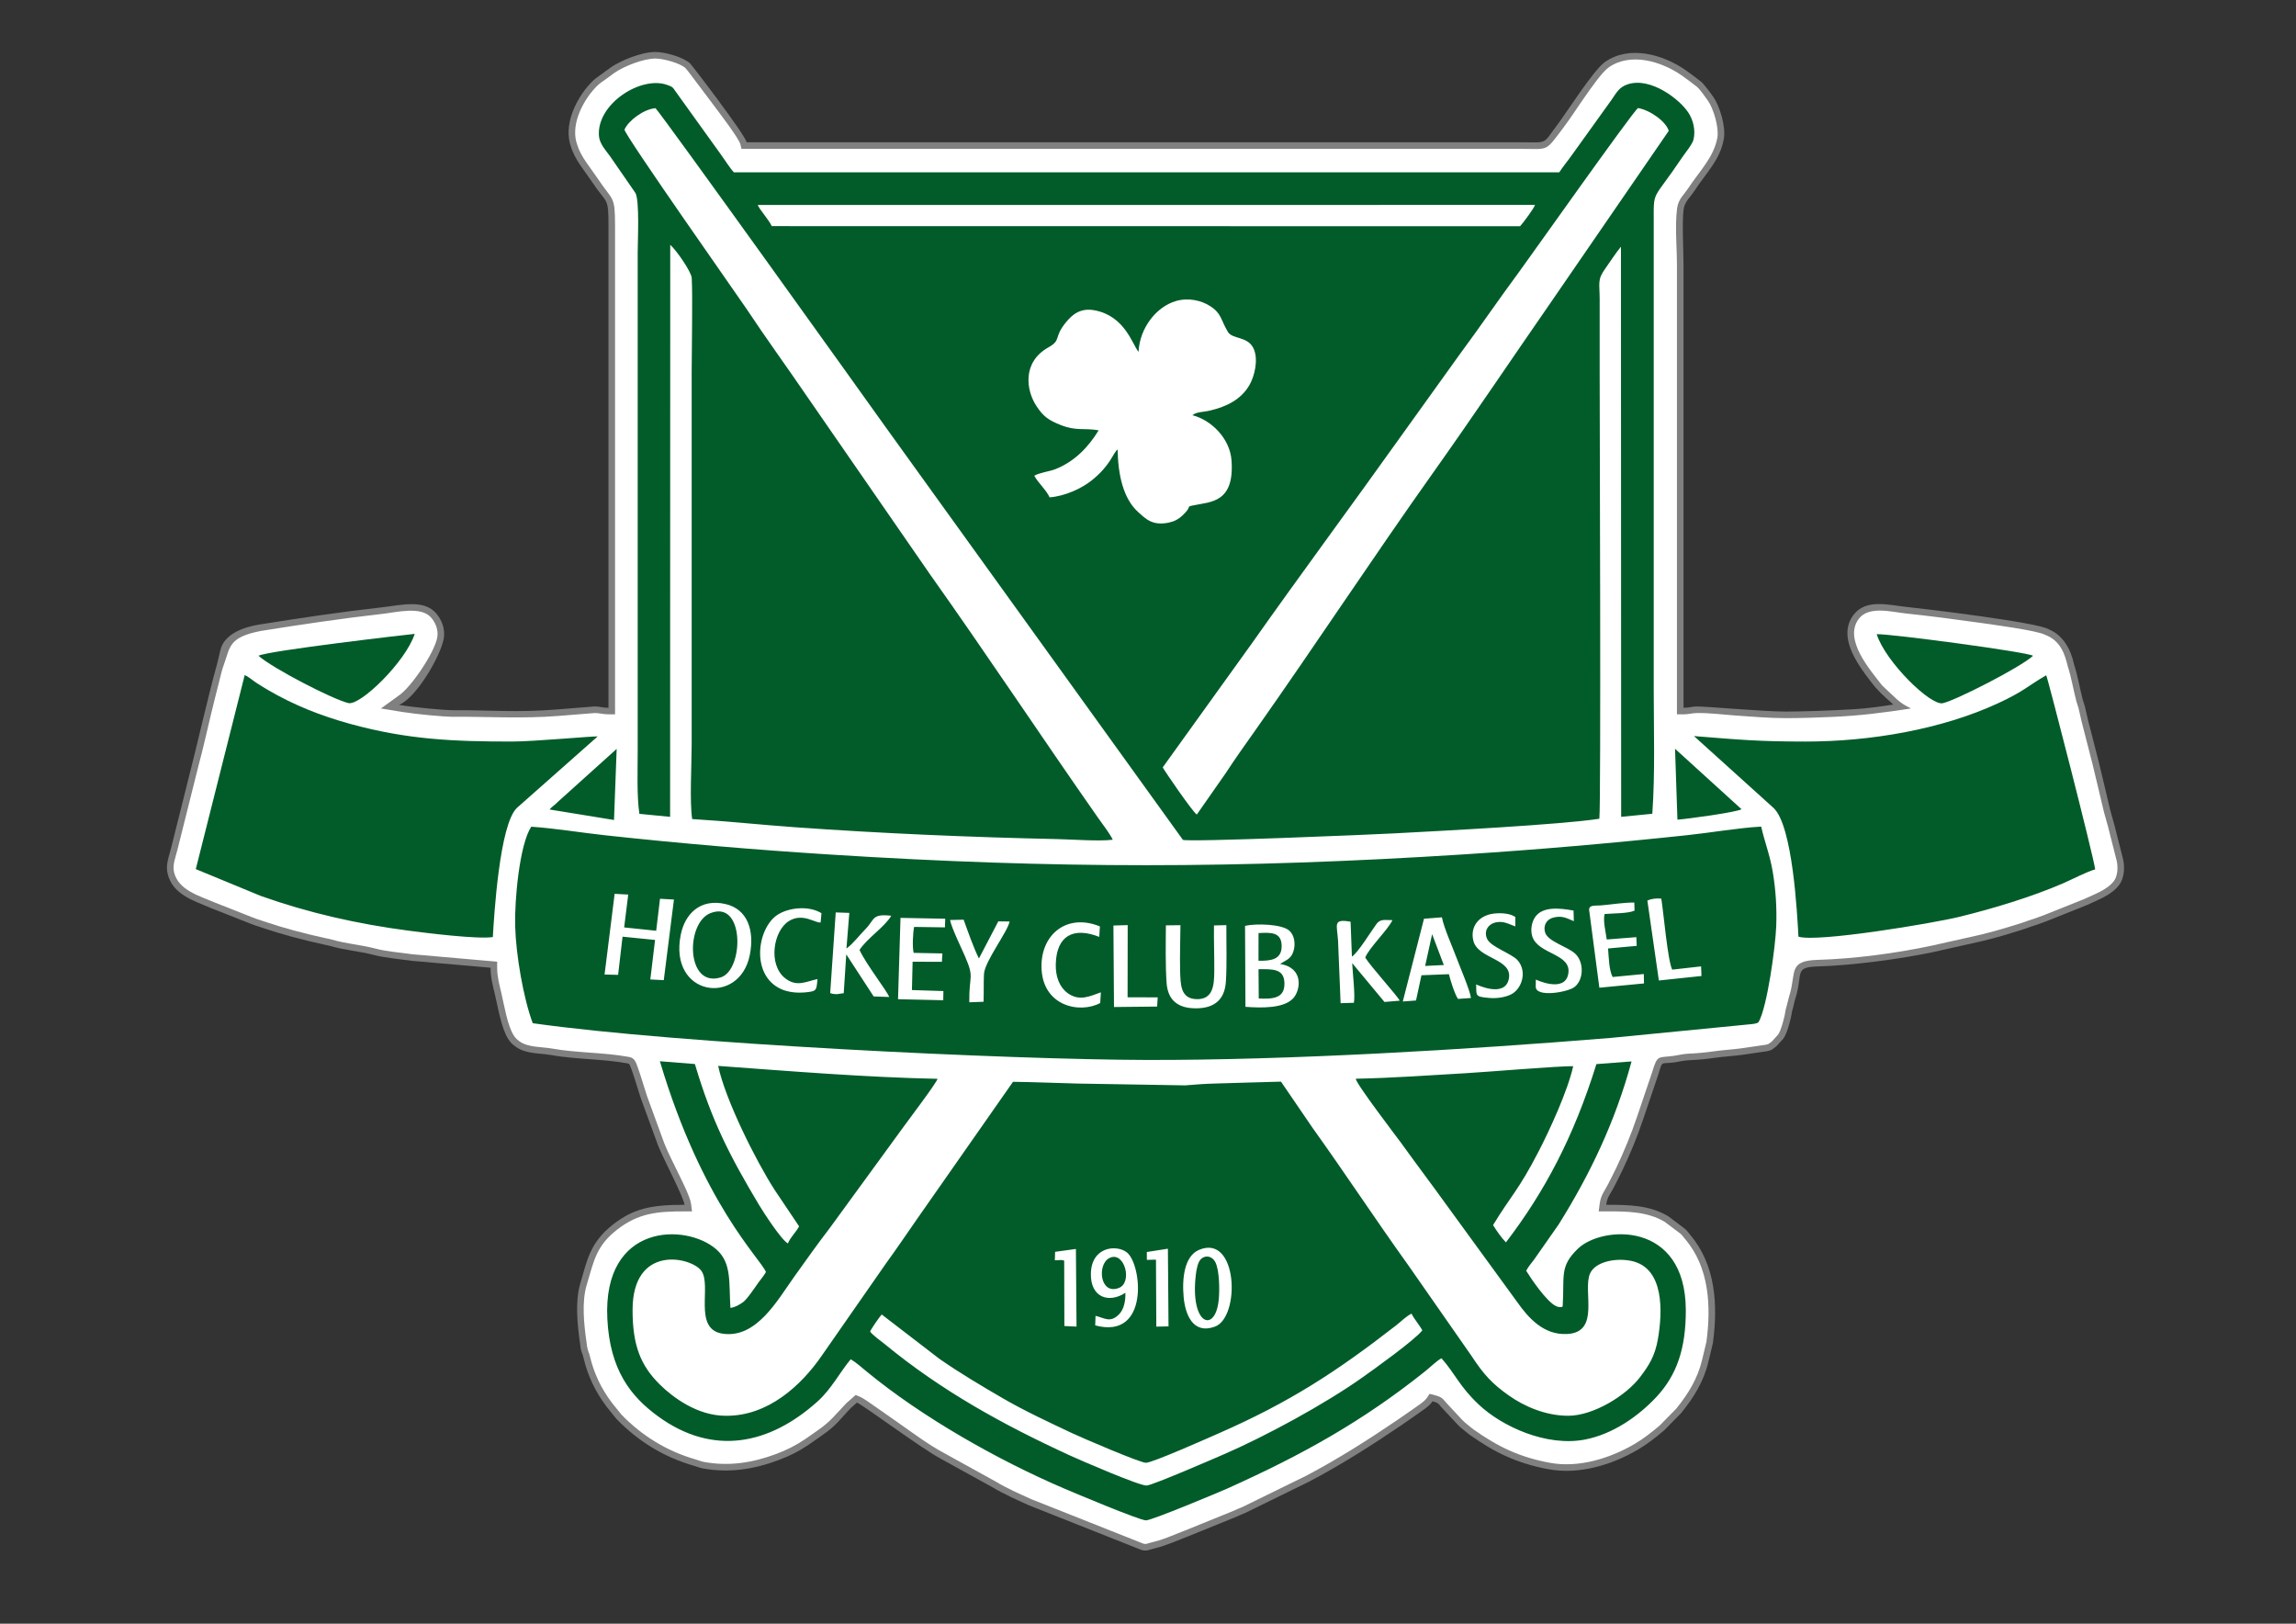 <?xml version="1.0" encoding="UTF-8"?>
<!DOCTYPE svg PUBLIC "-//W3C//DTD SVG 1.1//EN" "http://www.w3.org/Graphics/SVG/1.1/DTD/svg11.dtd">
<!-- Creator: CorelDRAW 2021.5 -->
<svg xmlns="http://www.w3.org/2000/svg" xml:space="preserve" width="297mm" height="210mm" version="1.1" style="shape-rendering:geometricPrecision; text-rendering:geometricPrecision; image-rendering:optimizeQuality; fill-rule:evenodd; clip-rule:evenodd"
viewBox="0 0 29700 21000"
 xmlns:xlink="http://www.w3.org/1999/xlink"
 xmlns:xodm="http://www.corel.com/coreldraw/odm/2003">
 <rect x="0" y="0" width="29700" height="21000" fill="#333333" stroke="none"/>
 <defs>
  <style type="text/css">
   <![CDATA[
    .fil2 {fill:#025C29}
    .fil0 {fill:gray}
    .fil1 {fill:white}
   ]]>
  </style>
 </defs>
 <g id="Ebene_x0020_1">
  <g id="_2214083663792">
   <path class="fil0" d="M21777.39 9153.87c0,-1907.68 0,-3815.41 0,-5723.14 0,-194.74 -21.19,-548.15 1.15,-724.05 12.21,-96.08 86.33,-157.05 136.5,-233.47 170.96,-260.31 333.2,-402.3 383.28,-674.74 29.01,-157.86 -51.53,-423.75 -134.97,-544.2 -34,-49.1 -127.99,-173.9 -159.26,-197.94 -64.29,-49.53 -135.18,-104.58 -206.06,-153.52 -279.55,-192.96 -719.85,-327.54 -1041.22,-97.82 -145.47,103.99 -500.97,663.6 -612.36,809.97 -199.26,261.8 -105.02,225.04 -499.02,225.04l-9986.83 0c-26.13,-105.74 -707.3,-996.75 -732.06,-1019.82 -88.08,-81.95 -323.67,-148.02 -448.64,-147.98 -184.44,0.08 -453.52,113.86 -577.09,199.43 -37.14,25.74 -77.18,55.61 -113.82,83.39 -35.74,27.15 -82.75,57.02 -111.64,84.59 -191.94,183.21 -379.92,525.78 -302.82,816.26 1.95,7.44 10.25,31.91 11.7,36.89 50.46,172.7 174.28,309.46 273.46,459.1 195.72,295.33 213.3,182.83 213.25,570.54 -0.29,2077.16 0,4154.31 0,6231.47 -90.33,0 -104.67,-17.19 -179.17,-17.15l-478.68 38.3c-536.2,44.08 -882.55,6.72 -1377.86,10.25 -72.42,0.47 -488.59,-36.08 -673.63,-68.93 224.44,-91.27 535.39,-626.66 577.68,-853.28 25.58,-137.17 -34.08,-255.04 -94.67,-327.37 -157.94,-188.49 -453.57,-109.26 -700.31,-81.44 -543.69,61.23 -1046.15,136.37 -1584.35,222.28 -210.71,33.65 -444.3,120.58 -502.76,309.67 -16.09,52.04 -30.55,138.11 -64.08,256.7 -81.06,286.35 -276.7,1124.1 -306.65,1234.09l-272.53 1088.02c-29.78,125.26 -75.1,218.79 -44.29,340.13 68.12,268.19 338.09,343.55 561.77,440.39l492.8 194.53c37.75,13.62 40.04,15.96 71.1,26.76 10.6,3.71 31.36,9.83 49.66,15.92 5.06,1.7 31.78,11.19 36.76,12.85 260.95,88.63 525.44,158.53 795.96,217.98 35.79,7.82 70.42,13.99 95.57,21.31 189.47,55.27 377.07,67.74 557.31,114.71 148.66,38.72 342.13,55.02 493.95,76.98l1021.34 89.26c0,129.78 27.57,222.92 56.68,347.16 38.46,164.11 83.52,438.89 172.11,575.31 30.72,47.27 47.78,62.93 93.86,97.3 132.11,98.72 302.95,82.12 455.66,109.27 318.82,56.68 671.93,49.87 993.26,107.95 4.77,0.89 12.76,9.32 16.21,4.42 14.6,-20.76 140.63,402.56 155.82,447.23l223.55 611.77c69.82,175.18 328.48,662.32 341.88,766.01 -424.55,0 -655.34,44.08 -926.8,255.94 -302.36,235.93 -336.52,478.84 -419.49,752.98 -71.57,236.24 -40.98,532.29 -5.87,781.71 8.93,63.49 8.08,74.42 23.4,119.82 12.68,37.62 -4.64,-22.29 13.19,36.59 1.61,5.32 6.12,21.28 7.49,26.94 57.78,242.48 153.04,441.74 302.9,640.7l123.52 153.47c283.08,292.91 619.22,497.23 1006.28,608.11 42.21,12.09 69.7,25.19 111.57,32.94 332.18,61.69 654.36,14.34 975.52,-105.65 154.07,-57.53 263.08,-113.22 388.94,-197.39 66.46,-44.42 114.41,-80.67 173.6,-121.26 198.28,-136.07 234.48,-209.13 377.15,-356.82l78.93 -69.69c89.1,37.1 824.56,586.2 1077.04,721.59l677 373.96c139.43,84.42 319.12,163.68 470.08,232.57l1455.34 577.31c49.7,14.12 68.81,9.61 127.74,-8.34 12.25,-3.71 48.12,-12.98 66.67,-17.66 129.82,-32.64 265.16,-94.89 394.98,-143.6l629.17 -255.38c28.47,-12.38 35.66,-16.81 68.42,-30.3 33.83,-13.91 31.91,-11.87 57.57,-23.7l824.47 -404.3c416.85,-218.87 809.88,-469.14 1199.46,-733.63l212.57 -147.86c64.38,-47.14 139.9,-90.24 184.66,-157.04 64.64,16.89 74.04,22.72 111.18,71.99l212.49 227.51c33.79,34.38 36.34,37.31 76.76,68.42 39.57,30.51 40.89,36.46 81.44,65.18 314.99,223.17 602.11,368.01 1022.41,445.58 392.85,72.54 820.34,-57.91 1156.18,-256.19 122.88,-72.55 232.66,-159.77 337.71,-249l218.19 -221.85c164.33,-203.64 291.89,-405.79 354.39,-670.36l56.51 -236.14c66.72,-494.76 34.55,-1011.39 -294.1,-1398.42 -31.36,-36.89 -32.85,-46.8 -68.42,-78.33l-212.7 -160.28c-240.66,-146.07 -508.12,-150.12 -805.41,-150.12 13.66,-105.65 59.74,-146.24 103.91,-234.91 38.25,-76.84 70.92,-137.77 103.9,-207.21 100.71,-212.07 196.07,-439.62 269.8,-662.49l199.22 -588.03c55.01,-182.11 24.97,-123.13 214.02,-150.37 47.36,-6.8 110.88,-23.65 173.85,-26.33 131.27,-5.53 230.66,-15.79 342.65,-31.83 111.61,-16 225,-21.83 340.6,-36.76l328.82 -47.87c25.06,-4.51 53.02,-13.23 68.59,-22.34 0.26,-0.17 52.72,-38.97 55.15,-40.89l91.14 -100.2c47.1,-68.08 76.97,-186.75 97.69,-272.14 5.02,-20.77 15.74,-83.44 15.74,-83.49 8.47,-35.14 13.79,-46.71 20.04,-76.75 16.3,-78.38 22.04,-80.21 38.55,-143.22 73.1,-278.61 -21.7,-349.63 274.57,-358.01 435.57,-12.34 1068.02,-95.31 1496.57,-186.83l563.01 -126.25c30.47,-6.51 41.15,-8.51 79.23,-18.04 118.24,-29.48 239.93,-61.35 358.69,-99.26l173.89 -54.25c60.72,-23.02 107.86,-36.94 159.99,-54.34l107.77 -39.31c4.13,-1.45 8.56,-2.81 12.73,-4.22l525.09 -210.1c149.39,-70.93 318.31,-126.76 420.17,-260.79 62.76,-82.58 76.8,-217.8 51.53,-330.86l-92.59 -364.34c-18.04,-68.68 -25.91,-106.93 -44.63,-167.82 -38.76,-126.28 -61.74,-250.82 -91.95,-369.53 -25.44,-99.99 -54.42,-233.85 -85.73,-357.63l-140.42 -547.65c-14.34,-56.76 -24.04,-112.62 -39.95,-173.47 -6.42,-24.55 -19.06,-55.06 -27.15,-85.56 -37.18,-140.2 -62.42,-303.46 -113.22,-458.64 -39.78,-189.98 -142.24,-377.58 -327.12,-451.36 -135.43,-89.74 -1614.94,-266.06 -1840.37,-289.72 -233.72,-24.59 -527.77,-108.37 -686.31,105.74 -200.62,270.78 31.19,607.73 220.57,853.91 108.67,141.1 165.22,185.05 296.14,302.95 -160.15,25.87 -325.71,48.68 -498.12,59.78 -304.14,19.66 -718.56,31.24 -887.48,31.24 -305.16,0.08 -1049.13,-69.1 -1164.01,-65.91 -65.15,1.83 -78.51,16.72 -164.2,16.72z"/>
   <path class="fil1" d="M8036.86 18294.03c270.23,278.74 592.32,475.69 965.86,582.66 34.17,9.79 68.85,24.64 103.65,31.11 319.76,59.35 627.73,11.27 930.21,-101.74 136.71,-51.06 250.35,-107.43 371.41,-188.41 58.46,-39.06 114.84,-80.92 172.74,-120.66 165.44,-113.48 230.28,-207.22 364.14,-345.8l2.34 -2.43 121.35 -107.13 49.14 20.46c54.21,22.55 136.54,83.82 185.9,117.82 103.01,70.89 205.08,143.22 307.5,215 182.75,128.12 395.92,287.63 591.6,392.56l678.91 375.07c145.82,88.24 307.25,157.85 460.85,227.89l1449 574.79c31.15,8.13 42.13,1.36 75.95,-8.89 23.07,-7.02 47.28,-12.89 70.68,-18.81 131.05,-32.93 259.21,-93.22 384.81,-140.32l627.13 -254.57c22.51,-9.79 45.27,-20.77 69.01,-30.55 18.22,-7.49 36.43,-14 53.4,-21.83l822.52 -403.32c411.74,-216.24 804.73,-466.47 1189.75,-727.89l211.34 -147c50.81,-37.19 127.86,-82.08 163.43,-135.14l33.66 -50.29 58.55 15.31c79.09,20.68 106.24,35.79 154.83,99.44l208.75 223.55c23.87,24.26 39.31,38.34 67.22,59.87 26.98,20.72 50.94,43.49 78.72,63.14 319.07,226.07 599.9,359.54 988.67,431.32 371.11,68.51 778.77,-57.61 1097.46,-245.76 115.61,-68.25 220.83,-151.48 322.99,-238.15l212.58 -216.1c156.92,-194.96 276.22,-386.82 335.24,-633.47l55.48 -231.98c61.32,-458.55 37.96,-959.01 -275.16,-1327.7 -20.55,-24.17 -34.51,-46.5 -57.74,-67.69l-206.23 -155.44c-228.79,-137.13 -499.32,-135.6 -757.72,-135.6l-96.8 0 12.43 -95.99c15.53,-120.24 62.84,-163.05 112.12,-261.93 34.16,-68.72 70.29,-136.5 103.18,-205.81 100.67,-211.94 190.79,-431.06 266.1,-653.3l198.79 -586.66c69.69,-230.83 74.93,-178.71 282.9,-208.66 61.96,-8.9 118.63,-24.43 182.41,-27.11 112.8,-4.76 222.41,-15.02 334.14,-31.06 113.52,-16.25 228.1,-22.21 341.11,-36.8l326.74 -47.57c9.02,-1.62 26.55,-5.79 36.85,-10.55 14.29,-10.51 28.72,-21.07 42.88,-31.75l81.66 -89.82c39.01,-59.78 65.61,-171.3 82.12,-239.5 5.4,-22.3 9.57,-47.19 13.36,-70.3l0 -3.27 2.38 -9.79c5.96,-24.85 14.25,-49.31 19.44,-74.16 10.85,-52.17 26.3,-96.97 39.53,-147.48 71.1,-270.99 -14.72,-411.02 354.48,-421.49 474.8,-13.44 1016.45,-85.73 1480.79,-184.91l563 -126.25c26.13,-5.57 51.32,-11.1 76.85,-17.44 118.75,-29.66 237.08,-61.48 353.92,-97.95l171.51 -53.53c53.23,-20.04 106.89,-36.55 159.69,-54.16l107.18 -39.1c4.26,-1.49 8.21,-2.77 12.08,-4.05l520.34 -208.19c128.92,-60.93 298.26,-118.2 386.47,-234.23 50.42,-66.38 53.87,-181.81 36.51,-259.63l-92.29 -363.12c-13.96,-54.93 -26.85,-109.56 -43.53,-163.81 -37.87,-123.26 -61.36,-248.87 -93.06,-373.54 -30.21,-118.71 -55.27,-238.74 -85.69,-357.45l-140.41 -547.65c-14.72,-57.4 -24.89,-115.78 -39.87,-173.09 -7.45,-28.46 -19.4,-56.29 -27.06,-85.27 -40,-150.83 -63.14,-305.2 -111.86,-453.99 -34.55,-143.44 -86.67,-329.67 -292.87,-406.64 -95.86,-55.28 -728.09,-139.27 -862.21,-158.03 -311.71,-43.61 -627.3,-85.35 -940.42,-118.25 -183.85,-19.31 -479.61,-102.96 -609.04,71.74 -197.56,266.78 146.79,655.72 303.71,859.79 192.71,175.98 207.22,216.32 373.84,297.08 -363.97,56.12 -660.62,94.58 -1032.15,110.2 -193.3,8.13 -389.16,15.23 -582.67,15.27 -216.74,0.05 -442.85,-19.02 -659.38,-34.33 -153.56,-10.9 -351.2,-35.83 -502.25,-31.62 -56.08,1.58 -104.92,16.77 -166.58,16.77l-85.1 0 0 -85.1c0,-1907.73 0,-3815.41 0,-5723.14 0,-234.23 -27.27,-505.73 1.83,-734.77 15.53,-122.33 87.91,-175.22 149.78,-269.47 136.62,-208.06 324.43,-391.49 370.73,-643.42 23.87,-129.73 -47.02,-373.2 -121.23,-480.34 -30.67,-44.33 -103.77,-147.43 -141.47,-179.17 -66.42,-51.15 -132.97,-102.89 -202.24,-150.71 -260.57,-179.86 -661,-300.48 -943.39,-98.63 -85.19,60.89 -235.72,279.46 -298.95,368.99 -98.25,139 -192.62,288.56 -295.21,423.27 -231.85,304.7 -169.81,258.62 -566.71,258.62l-10053.46 0 -15.62 -63.36c-34.25,-95.14 -282.31,-416.85 -352.09,-511.23 -78.08,-105.56 -157.01,-210.57 -236.79,-314.82 -38.16,-49.86 -80.88,-110.33 -120.67,-155 -71.26,-66.17 -289.84,-123.44 -388.85,-123.39 -153.22,0.04 -403.87,97.86 -528.67,184.28 -37.61,26.08 -74.38,53.57 -110.84,81.22 -32.98,25.06 -74.89,50.25 -104.33,78.38 -177.05,169 -345.97,481.78 -279.38,732.73 3.28,11.66 7.75,23.23 11.19,34.98 46.51,159.17 172.2,299.37 262.7,435.96 201.34,303.84 227.47,214.44 227.42,617.55 -0.29,2077.16 0,4154.31 0,6231.47l0 85.1 -85.09 0c-63.32,0 -117.86,-16.6 -175.94,-17.15l-475.15 38.04c-469.14,37.53 -916.84,7.19 -1384.03,10.51 -35.4,0.25 -160.96,-8.77 -288.57,-20.68 -273.63,-25.53 -412.17,-53.1 -619.77,-86.33l224.41 -162.8c165.43,-106.88 467.53,-558.96 503.74,-753.11 17.36,-93.18 -16.56,-185.81 -76.25,-257.13 -129.39,-154.41 -448.81,-71.44 -625.56,-51.52 -529.09,59.61 -1054.79,137.81 -1580.48,221.76 -417.91,82.38 -394,204.75 -477.57,436.43 -22.85,55.14 -44.29,154.79 -58.8,210.57 -36.12,139.27 -70.46,279.08 -104.59,418.85 -54.29,222.62 -103.77,452.39 -163.6,672.11l-272.18 1086.66c-22.55,94.92 -69.53,200.4 -44.51,299.03 58.25,229.25 321.12,300.1 511.82,382.69l490.38 193.55c22.34,8.04 45.4,17.79 69.01,26 15.96,5.57 32.47,10.21 48.55,15.57 12.47,4.13 24.81,8.77 37.23,12.98 257.81,87.52 521.01,157.05 786.86,215.47 33.49,7.32 68.25,13.15 101.14,22.72 181.81,53.01 371.88,66.38 554.92,114.07 154.67,40.3 323.67,51.91 482.3,74.72l1096.65 95.86 0 77.99c0,116.33 28.25,215.94 54.42,327.76 35.32,150.71 78.63,422.08 160.62,548.37 24.47,37.66 37.41,48.55 73.44,75.48 108.89,81.31 288.95,70.42 419.62,93.65 327.71,58.25 664.91,48.55 993.52,107.99 3.62,0.64 7.02,1.49 10.25,2.47 30.81,4.25 60.47,25.83 77.06,58.84 8.34,16.51 15.23,34.43 21.74,51.7 18.34,48.68 34.64,98.54 50.68,148.03 26.46,81.78 50.16,165.9 77.4,246.06l222.78 609.73c53.27,133.56 126.37,271.97 189.34,403.36 42.17,87.95 145.56,289.97 157.44,382.09l12.42 95.99 -96.8 0c-349.07,0 -593.81,18.94 -874.46,237.94 -270.87,211.38 -298.66,407.61 -390.39,710.56 -68.08,224.83 -35.44,514.85 -3.07,745.16 5.45,38.68 7.37,67.66 19.79,104.5 0.85,2.47 1.66,5.02 2.6,7.49l-1.45 0.38c4.98,9.15 9.32,19.58 12.85,31.24 3.15,10.42 6.3,21.31 8.85,31.87 54.67,229.55 146.2,420.89 287.25,608.15l120.24 149.39z"/>
   <path class="fil2" d="M11255.51 17222.26c12.9,-35.83 117.82,-186.02 149.95,-221.59l742.31 570.79c262.06,182.92 533.9,344.39 828.98,515.74 280.4,162.83 589,305.84 894.8,450.04 110.33,52.03 877.11,382.9 952.33,381.49 87.48,-1.66 808.69,-322.78 940.46,-380.6 926.51,-406.3 1528.15,-801.15 2293.94,-1395.65 70,-54.29 120.67,-110.88 200.37,-152.96 36.04,74.5 99.86,141.77 139.69,216.32 -95.36,124.2 -621.86,500.93 -779.25,612.28 -479.35,339.15 -1240.47,754.39 -1794.07,993.73 -145.44,62.84 -890.77,386.3 -990.16,400.98 -78.93,11.62 -864.68,-328.95 -990.24,-386.6 -873.11,-400.77 -1664.81,-838 -2397.04,-1439.94 -50.89,-41.83 -152.88,-112.5 -192.07,-164.03zm4254.73 -1057.3c503.14,-212.87 538.46,873.11 203.94,993.56 -283.93,102.29 -382.69,-158.07 -403.2,-384.81 -22.33,-247.12 11.41,-529.27 199.26,-608.75zm-952.59 555.22c-213.97,140.29 -455.18,61.78 -446.38,-252.65 9.58,-341.84 326.78,-373.28 462.13,-272.36 199.38,148.54 300.65,1136.91 -406.22,946.67l4.17 -123.47c121.22,29.7 189.09,93.48 301.84,-17.45 65.32,-64.25 87.23,-171.9 84.46,-280.74zm549.78 -570.15l8 1004.58 -157.77 3.32 -4.51 -866.17 -117.99 2.47 -0.26 -101.57 272.53 -42.63zm-1189.88 3.4l7.91 1004.07 -157.05 -7.53 -2.55 -846.09c-3.96,-1.53 -9.62,-2.63 -12.34,-3.1 -2.81,-0.47 -8.98,-2.17 -12.42,-2.64 -3.45,-0.43 -8.68,-1.45 -12.51,-1.83l-83.31 3.87 3.02 -109.69 269.25 -37.06zm-4009.56 298.06c-26.51,49.23 -62.38,86.88 -96.46,135.17 -45.27,64.13 -149.52,220.83 -202.28,256.7 -43.23,29.36 -91.61,62.08 -160.66,72.21 -21.83,-321.59 20.72,-580.24 -183.39,-758.05 -390,-339.97 -1471.77,-341.72 -1408.79,901.18 33.31,657.81 300.14,1000.84 657.55,1260.52 706.65,513.52 1435.17,370.73 2063.96,-195.69 176.54,-159 289.8,-380.72 426.81,-543.6 70.42,41.65 146.45,109.56 205.56,158.32 715.03,589.86 1695.87,1145.42 2553.87,1512.92 127.65,54.63 980.92,414.25 1061.21,412.38 76.04,-1.74 930.12,-357.54 1058.71,-415.32 960.71,-432 1741.1,-864.94 2552.85,-1514.19 59.44,-47.57 153.17,-138.71 209.68,-167 180.66,204.95 231.85,363.19 482.42,599.3 298.82,281.5 874.76,548.5 1374.5,451.78 361.79,-70.03 691.68,-302.73 923.4,-551.01 261.97,-280.69 381.45,-624.7 379.96,-1123.67 -3.36,-1160.65 -1085.76,-1092.62 -1395.73,-793.46 -242.02,233.56 -171.73,349.37 -197.05,746.78 -24.34,10.64 -0.55,9.74 -39.87,7.79 -22.16,-1.07 -23.27,-1.66 -47.4,-12.89 -120.49,-56.17 -325.03,-357.67 -384.81,-456.56 30.38,-57.73 66.72,-95.52 103.35,-145.98l317.25 -453.49c408.26,-653.38 731.5,-1329.14 942.37,-2107.66l-454.59 34.59c-295.42,948.16 -673.04,1654.77 -1170.39,2305.77 -64.55,-68.42 -114.46,-140.37 -166.33,-223.59 230.36,-380.56 325.88,-442.72 590.88,-956.04 141.9,-274.99 375.58,-781.53 445.66,-1099.25 -202.88,-1.91 -1098.83,73.99 -1392.55,91.06 -464.72,27.02 -950.45,61.86 -1420.07,71.35 1.75,63.87 551.01,780.78 584.16,826.9 206.4,286.91 399.23,540.8 602.92,823.83l898.29 1233.5c146.5,207.59 342.48,431.87 646.74,417.36 438.05,-20.89 199.09,-559.01 298.57,-783.07 66.63,-150.29 327.58,-205.64 535.01,-162.03 430.68,90.63 401.88,667.94 342.95,1009.05 -38.98,225.89 -119.23,345.37 -229.17,491.06 -182.84,242.36 -607.01,502.16 -930.59,502.37 -295.25,0.17 -570.97,-123.3 -764.14,-258.91 -221.98,-155.9 -329.37,-274.27 -486.5,-513.69l-822.13 -1178.69c-412.69,-574.37 -819.54,-1193.59 -1232.35,-1768.59l-410.98 -601.56c-283.21,5.74 -561.14,17.66 -843.02,24.17 -146.2,3.36 -272.27,13.7 -394.73,24l-1391.95 -23.45c-279.93,-6.3 -558.62,-19.78 -836.93,-22.55l-1235.33 1765.95c-136.41,196.24 -270.31,394.01 -411.53,588.58l-821.24 1179.5c-274.69,401.88 -705.8,787.33 -1238.05,785.2l-16.33 -0.08c-360.05,-1.45 -678.45,-237.85 -847.2,-405.24 -246.91,-244.95 -351.28,-504.21 -351.28,-962.03 0,-853.41 754.22,-687.13 887.91,-509.74 142.67,189.22 -113.6,761.07 280.91,815.96 435.53,60.63 703.29,-431.23 924.29,-740.09 153.6,-214.66 301.63,-423.71 463.74,-634.79l933.35 -1280.47c66.25,-93.82 446.13,-592.62 454.3,-641.38 -935.86,-19.58 -1904.45,-98.85 -2837.33,-167.09 92.16,435.61 483.14,1218.3 729.03,1601.54l318.01 473.74c-45.19,83.18 -109.01,134.79 -145.13,221.08 -86.42,-47.48 -317.67,-405.32 -377.88,-506.03 -372.52,-624.19 -605.9,-1074.41 -825.03,-1814.54l-452.93 -36.09c550.54,1849.18 1304.93,2555.88 1371.95,2725.95zm5173.57 -4483.22l188.24 -2.47c-1.07,193.47 -9.19,390.94 -4.39,582.75 4.85,193.73 7.32,370.56 216.49,373.84 205.77,3.23 224.15,-171.3 225.6,-357.33 1.49,-198.32 -6.85,-399.02 -3.87,-596.07l160.11 -3.66c-1.45,234.32 8.59,502.3 -6.22,731.17 -14.72,226.95 -142.79,340.56 -375.92,344.47 -240.95,4.05 -374.6,-102.07 -390.94,-327.84 -15.99,-221.97 -10.85,-517.95 -9.1,-744.86zm3305.76 645.21l-70.38 326.27 -171.05 12.98 274.4 -1070.32 231.59 -18.26c27.36,141.14 134.59,375.84 189.31,523.48 40.84,110.21 177.81,428.85 186.44,519.91l-167.72 11.66c-44.25,-64.04 -102.16,-254.19 -117.27,-319.67l-355.32 13.95zm-8688.25 -261.72c-133.34,668.02 -1054.61,533.99 -892.67,-264.69 53.82,-265.59 250.7,-470.64 579.98,-394.35 279.55,64.72 377.11,336.23 312.69,659.04zm6406.34 -377.19c141.99,-32.93 480.89,-24.04 575.05,63.86 62.08,58.04 82.34,168.16 50.04,268.06 -31.74,98.33 -95.48,110.59 -172.41,160.8 314.78,51.14 263.04,343.11 171.05,443.36 -121.52,132.49 -408.47,126.49 -618.49,111.05l-5.24 -1047.13zm-1864.87 859.79l-8.6 137.98c-266.44,143.35 -756.65,40.42 -759.71,-472.93 -2.55,-419.24 332.73,-690.44 755.71,-517.65l-8.59 135.47c-330.57,-130.62 -551.31,-19.65 -562.2,348.95 -4.81,164.96 48.33,300.91 152.07,377.11 152.79,112.29 289.12,41.02 431.32,-8.93zm162.28 -864.22l184.62 -5.15 -1.49 933.36 389.58 1.02 -7.36 118.97 -557.91 5.91 -7.44 -1054.11zm-2583.62 353.67l371.46 7.57 -6.77 108.16 -378.77 -1.23 -8.68 366.47 407.11 13.11 -2.26 118.71 -584.66 -13.4 31.99 -1051.86 578.63 10.94 -3.66 111.69 -398.77 -5.87c-16.3,76.25 -25.02,269.97 -5.62,335.71zm7275.83 408.04c0.26,0.05 370.56,180.33 422.26,-70.71 54.59,-265.25 -398.9,-254.96 -458.51,-493.44 -44.08,-176.24 64.5,-328.01 265.21,-351.88 95.39,-11.32 211.89,-2.38 277.84,43.99l0.05 122.03c-81.95,-27.7 -161.39,-82.16 -273.68,-46.42 -73.95,23.53 -136.71,100.33 -93.05,204.83 44.16,105.91 318.39,191.81 394.72,277.81 132.24,148.75 53.83,381.45 -92.41,447.4 -81.1,36.55 -182.24,49.95 -281.42,40.76 -176.84,-16.38 -157.77,-26.34 -161.01,-174.37zm-1434.75 -347.28c69.27,115.22 422.34,502.29 445.74,557.56l-197.17 16.64 -417.66 -502.46c5.32,114.67 41.57,423.53 21.91,513.22l-171.47 5.15 -33.02 -805.88c-12.29,-209.93 -73.48,-288.86 161.99,-248.18l17.19 450.5c67.82,-33.18 260.61,-343.92 316.31,-419.1 53.01,-71.61 111.13,-50.64 208.15,-51.7 -52.04,117.48 -306.23,362.86 -351.97,484.25zm-5370.91 -485.74l176.07 -4.04c52.84,147.09 128.75,364.77 197.64,501.69l250.52 -480.08 145.95 1.79c-21.66,128.63 -322.86,516.89 -331.12,678.61 -6.04,119.06 -0.93,240.36 -5.57,359.29l-184.62 6.98c-5.02,-360.69 71.35,-302.66 -56.12,-596.46 -49.57,-114.24 -171.52,-361.53 -192.75,-467.78zm-1714.38 764.1c-15.19,146.19 -4.47,158.02 -164.54,172.36 -105.01,9.4 -218.06,-3.23 -305.59,-42.63 -399.45,-180.03 -310.26,-789.16 -47.01,-961.18 143,-93.4 403.02,-122.84 568.11,-20.9l-10.38 119.78c-63.74,13.74 -231.64,-130.33 -410.68,-17.87 -203.05,127.52 -269.59,558.16 -53.66,735.25 153.48,125.98 277.04,44.54 423.75,15.19zm9290.73 98.79l1.24 -92.5c0.08,0.05 373.87,178.92 419.53,-73.95 47.65,-263.89 -389.75,-249.63 -464.93,-482.84 -29.66,-91.91 -4.39,-194.37 37.69,-253.64 97.23,-136.84 312.44,-115.48 495.36,-81.78l4.08 136.93c-88.97,-35.83 -145.05,-75.91 -263.16,-46.94 -78.8,19.36 -137.95,90.63 -108.33,193.26 33.19,115.14 286.95,183.05 385.49,270.83 123.39,110.03 114.67,350.73 -12.12,438.97 -91.95,64 -494.13,133.05 -494.85,-8.34zm-8747.43 -475.52c95.02,199.98 352.65,524.29 384.14,608.19l-200.92 -6.93 -354.52 -544.46 -32.8 502.03 -89.74 13.02c-40.59,-1.06 -52.84,-2.89 -85.44,-14.29l71.61 -1043 175.86 6.04 -37.19 460.89c91.01,-66.55 159.98,-164.11 245.38,-250.53 123.6,-125.22 78.89,-202.53 334.14,-173.39 -81.23,141.52 -314.78,293.29 -410.52,442.43zm10022.58 -613.22l2.81 104.76c-87.35,39.06 -279.59,33.53 -387.2,43.74 -22.5,85.86 14.81,235.29 27.79,329.33l382.68 -30.26 4.81 112.76 -370.56 33.65c9.66,111.36 11.28,281.17 59.23,368.99l403.07 -38.51 2.64 121.65 -577.52 55.44 -132.37 -1006.49c-0.64,-68.47 75.18,-51.53 156.83,-58.51 134.59,-11.45 294.36,-37.78 427.79,-36.55zm168.75 -26.21c47.36,-21.32 122.92,-33.06 180.49,-23.57 29.83,185 82.72,804.22 141.1,917.52l373.49 -41.99 4.77 124.2 -551.14 58.38 -148.71 -1034.54zm-13235.7 347.97l414.21 43.1 49.53 -413.66 180.32 10.04 -131.65 1042.45 -173.89 -8.77 61.18 -511.18 -420.55 -42.38 -57.32 494 -175.3 -4.6 130.41 -1043.56 175.69 9.79 -52.63 424.77zm-1182.4 1239.02c1888.28,267.47 6149.48,470.51 7934.15,475.06 1842.97,4.68 4138.48,-131.47 6012.04,-285.16l1790.93 -175.18c33.1,-3.31 99.43,-7.36 119.56,-28.72 111.05,-191.04 218.91,-975.09 228.62,-1245.19 8.51,-235.09 -6.68,-466.59 -44.6,-694.87 -37.48,-225.64 -107.52,-394.56 -149.98,-588.88 -299.67,16.85 -640.83,77.19 -945.44,109.65 -980.07,104.59 -1927.42,187.39 -2910.81,250.27 -2898.65,185.52 -5285.44,185.77 -8184.13,1.75 -980.62,-62.29 -1938.23,-143.43 -2914.9,-249.59 -310.18,-33.7 -646.61,-90.04 -954.75,-110.72 -152.92,231.9 -216.96,954 -208.2,1282.94 10.09,377.28 106.25,933.23 227.51,1258.64zm16461.6 -3642.87c-596.96,-0.09 -841.75,-22.55 -1440.71,-70.93l1029.98 930.08c247.38,233.17 304.99,1361.52 321.63,1663.83 235.72,78.8 1740.89,-172.32 2086.69,-257.21 433.91,-106.62 929.27,-256.01 1338.2,-432.85 113.57,-49.1 311.42,-153.09 413.5,-179.38 -19.19,-161.73 -614.88,-2482.78 -633.52,-2510.77 -248.99,144.28 -281.37,203.34 -618.32,359.7 -740.9,343.76 -1664.9,497.57 -2497.45,497.53zm-20820.35 1649.84l840.08 346.68c623.9,221.13 1248.86,362.27 1911.77,449.28 229,30 887.32,112.71 1090.66,83.01 15.44,-269.55 86.03,-1465.51 313.75,-1672.77l1042.37 -922.37c-70.08,-4.34 -829.24,66.07 -1105.17,66.16 -758.31,0.3 -1357.1,-25.23 -2094.68,-227.94 -380.01,-104.41 -725.34,-241.16 -1057.73,-434.59 -51.31,-29.83 -106.46,-64.34 -152.45,-93.82 -55.78,-35.87 -103.86,-80.97 -155.69,-103.86l-632.91 2510.22zm23765.72 -2759.14c-70,-48.54 -1828.38,-283.5 -2022.44,-279.63 113.35,358.35 697.5,927.06 854.04,893.19 169.22,-36.72 1009.09,-465.19 1168.4,-613.56zm-22954.7 0c182.15,161.69 958.46,562.84 1162.52,611.69 153.48,36.72 740.48,-533.01 858.47,-894.98 -52.5,4 -1907.13,218.11 -2020.99,283.29zm5847.46 3327.85c-326.69,127.22 -317.75,973.26 133.61,831.15 298.6,-93.95 310.65,-1004.29 -133.61,-831.15zm12507.31 -1208.48c117.31,-7.11 777.33,-97.52 828.98,-135.09l-859.83 -781.54 30.85 916.63zm-14589.95 -131.48l834.17 135.86 34.29 -919.35 -758.81 682.99c-40.59,42.17 -74.59,60.42 -109.65,100.5zm8656.33 6342.78c12.81,-128.5 9.57,-379.71 -42.81,-486.46 -35.61,-72.51 -118.15,-100.72 -182.45,-46.3 -44.42,37.66 -62.42,134.63 -71.01,207.98 -76.84,656.58 253.04,759.33 296.27,324.78zm517.9 -3898.04c178.84,7.45 338.23,1.79 332.14,-201.51 -5.7,-189.47 -157.52,-176.79 -335.03,-177.94l2.89 379.45zm-1928.78 3354.69c-165.99,78.59 -128.25,484.38 119.01,388.9 181.51,-70.08 73.65,-480.13 -119.01,-388.9zm1925.34 -3843.02c159.09,2.59 299.75,-13.2 299.71,-188.96 -0.04,-184.37 -142.07,-177.65 -299.16,-169.01l-0.55 357.97zm2155.66 67.05l241.76 -11.66 -151.43 -399.11 -90.33 410.77zm-3707.55 -7942.49c15.96,-314.43 234.44,-582.83 480.33,-655.93 162.5,-48.34 333.16,-9.58 448.68,66.12 147.05,96.33 131.61,171.85 226.49,331.28 59.78,100.51 262.36,52.47 335.37,221.9 62.51,144.96 6.17,358.64 -56.29,466.5 -108.58,187.43 -296.18,278.83 -507.65,329.12 -95.31,22.68 -174.84,14.72 -230.11,60.68 240.62,61.01 485.32,296.73 506.17,585.34 39.61,547.74 -270.7,534.2 -491.15,580.16 -111.6,23.31 -5.19,3.95 -146.15,134.07 -49.4,45.53 -101.35,74.16 -174.58,89.52 -212.19,44.51 -300.31,-49.87 -398.98,-139.52 -189.17,-171.94 -257.08,-477.65 -262.87,-807.15 -65.35,54.93 -90.08,206.19 -338.69,403.49 -123.26,97.91 -336.56,200.54 -540.8,216.32 -49.78,-105.44 -140.24,-175.68 -198.57,-279.38 68.97,-41.44 196.45,-53.99 277.84,-86.84 243.59,-98.29 420.09,-279.71 555.22,-500.67 -189.76,-32.98 -285.41,11.74 -486.42,-66.68 -163.17,-63.69 -229.12,-113.52 -315.16,-242.35 -143.17,-214.41 -184.11,-575.39 150.03,-762.74 176.28,-98.88 62.29,-123.73 229.98,-326.86 77.14,-93.44 181.38,-189.21 369.62,-153.56 393.37,74.46 487.14,441.75 567.69,537.18zm-4744.46 -1625.92c-37.32,-82.55 -161.18,-218.53 -181.31,-273.51l10054.41 -0.59c-12.68,44.76 -155.18,234.74 -192.79,275.46l-9680.31 -1.36zm6209.16 5398.61c629.18,-891.82 1287.62,-1779.99 1922.03,-2669.99l767.37 -1069.13c261.59,-353.11 505.52,-711.63 769.11,-1067.72 104.37,-140.88 1464.92,-2065.24 1537.72,-2118.85 158.11,26.67 363.58,175.55 397.83,294.99l-1525.04 2218.16c-512.88,739.71 -1004.83,1473.81 -1528.27,2210.76 -762.39,1073.43 -1526.53,2234.84 -2290.45,3318.05 -131.1,185.9 -255.13,358.05 -381.96,552.5l-378.95 542.8c-50.88,-28.08 -429.23,-580.71 -440.85,-610.02l1151.46 -1601.55zm-7921.38 2202.68l397.45 38.76 1.66 -7397.74c77.61,65.96 273.46,348.82 277.97,428.18 13.41,236.18 -0.76,941.26 -0.76,1213.24l0 4821.26c0,250.23 -27.87,742.36 6.68,963.95 440.85,26.13 887.27,74.16 1329.74,105.73 1128.65,80.42 2261.01,128.8 3393.75,153.39 193.51,4.22 540.45,30.55 716.78,8.17 -34.3,-75.86 -131.69,-200.27 -189.13,-282.35 -724.61,-1034.84 -1450.58,-2130.43 -2176.77,-3153.05l-1581.92 -2288.03c-259.43,-380.9 -534.63,-757.67 -790.73,-1144.4 -73.95,-111.65 -1585.55,-2258.5 -1577.21,-2316.87 49.61,-114.72 246.49,-263.89 400.94,-276.74 105.31,111.9 2721.94,3767.33 2982.47,4132.57l3839.45 5330.15c74.93,32.12 2457.45,-68.63 2737.94,-83.65 581.6,-31.15 2154.72,-111.78 2649.44,-189.09 22.67,-196.19 4.08,-5286.96 4.08,-5748.24 0,-322.52 0.04,-645.04 0,-967.56 0,-218.62 -33.91,-251.81 75.52,-403.96 67.87,-94.42 125.99,-189.05 199.77,-278.61l2.73 7373.69 402.89 -39.65c37.44,-524.46 18.47,-1077.56 18.47,-1600.57l0 -6034.8c0,-452.6 -24.13,-268.91 361.75,-845.03 42.12,-62.88 138.88,-178.58 153.09,-240.14 29.32,-126.5 -7.53,-253.34 -62.84,-341.25 -110.33,-175.34 -487.96,-467.91 -783.93,-374.09 -118.71,37.66 -152.66,114.37 -211.17,198.37l-507.31 706.35c-56.33,80.42 -122.67,159.73 -171.68,234.96l-10676.39 0.51c-41.95,-42.38 -119.31,-161.99 -163.22,-223.64l-589.55 -820.51c-40.98,-59.23 -39.23,-60.64 -109.95,-86.46 -336.05,-122.71 -914.55,243.33 -883.1,659.25 7.78,103.22 90.03,187.6 142.32,261.21l328.44 475.1c57.27,90.72 30.42,632.11 30.42,772.56l0 6461.11c0,241.76 -12.55,565.6 21.91,797.92z"/>
  </g>
 </g>
</svg>

